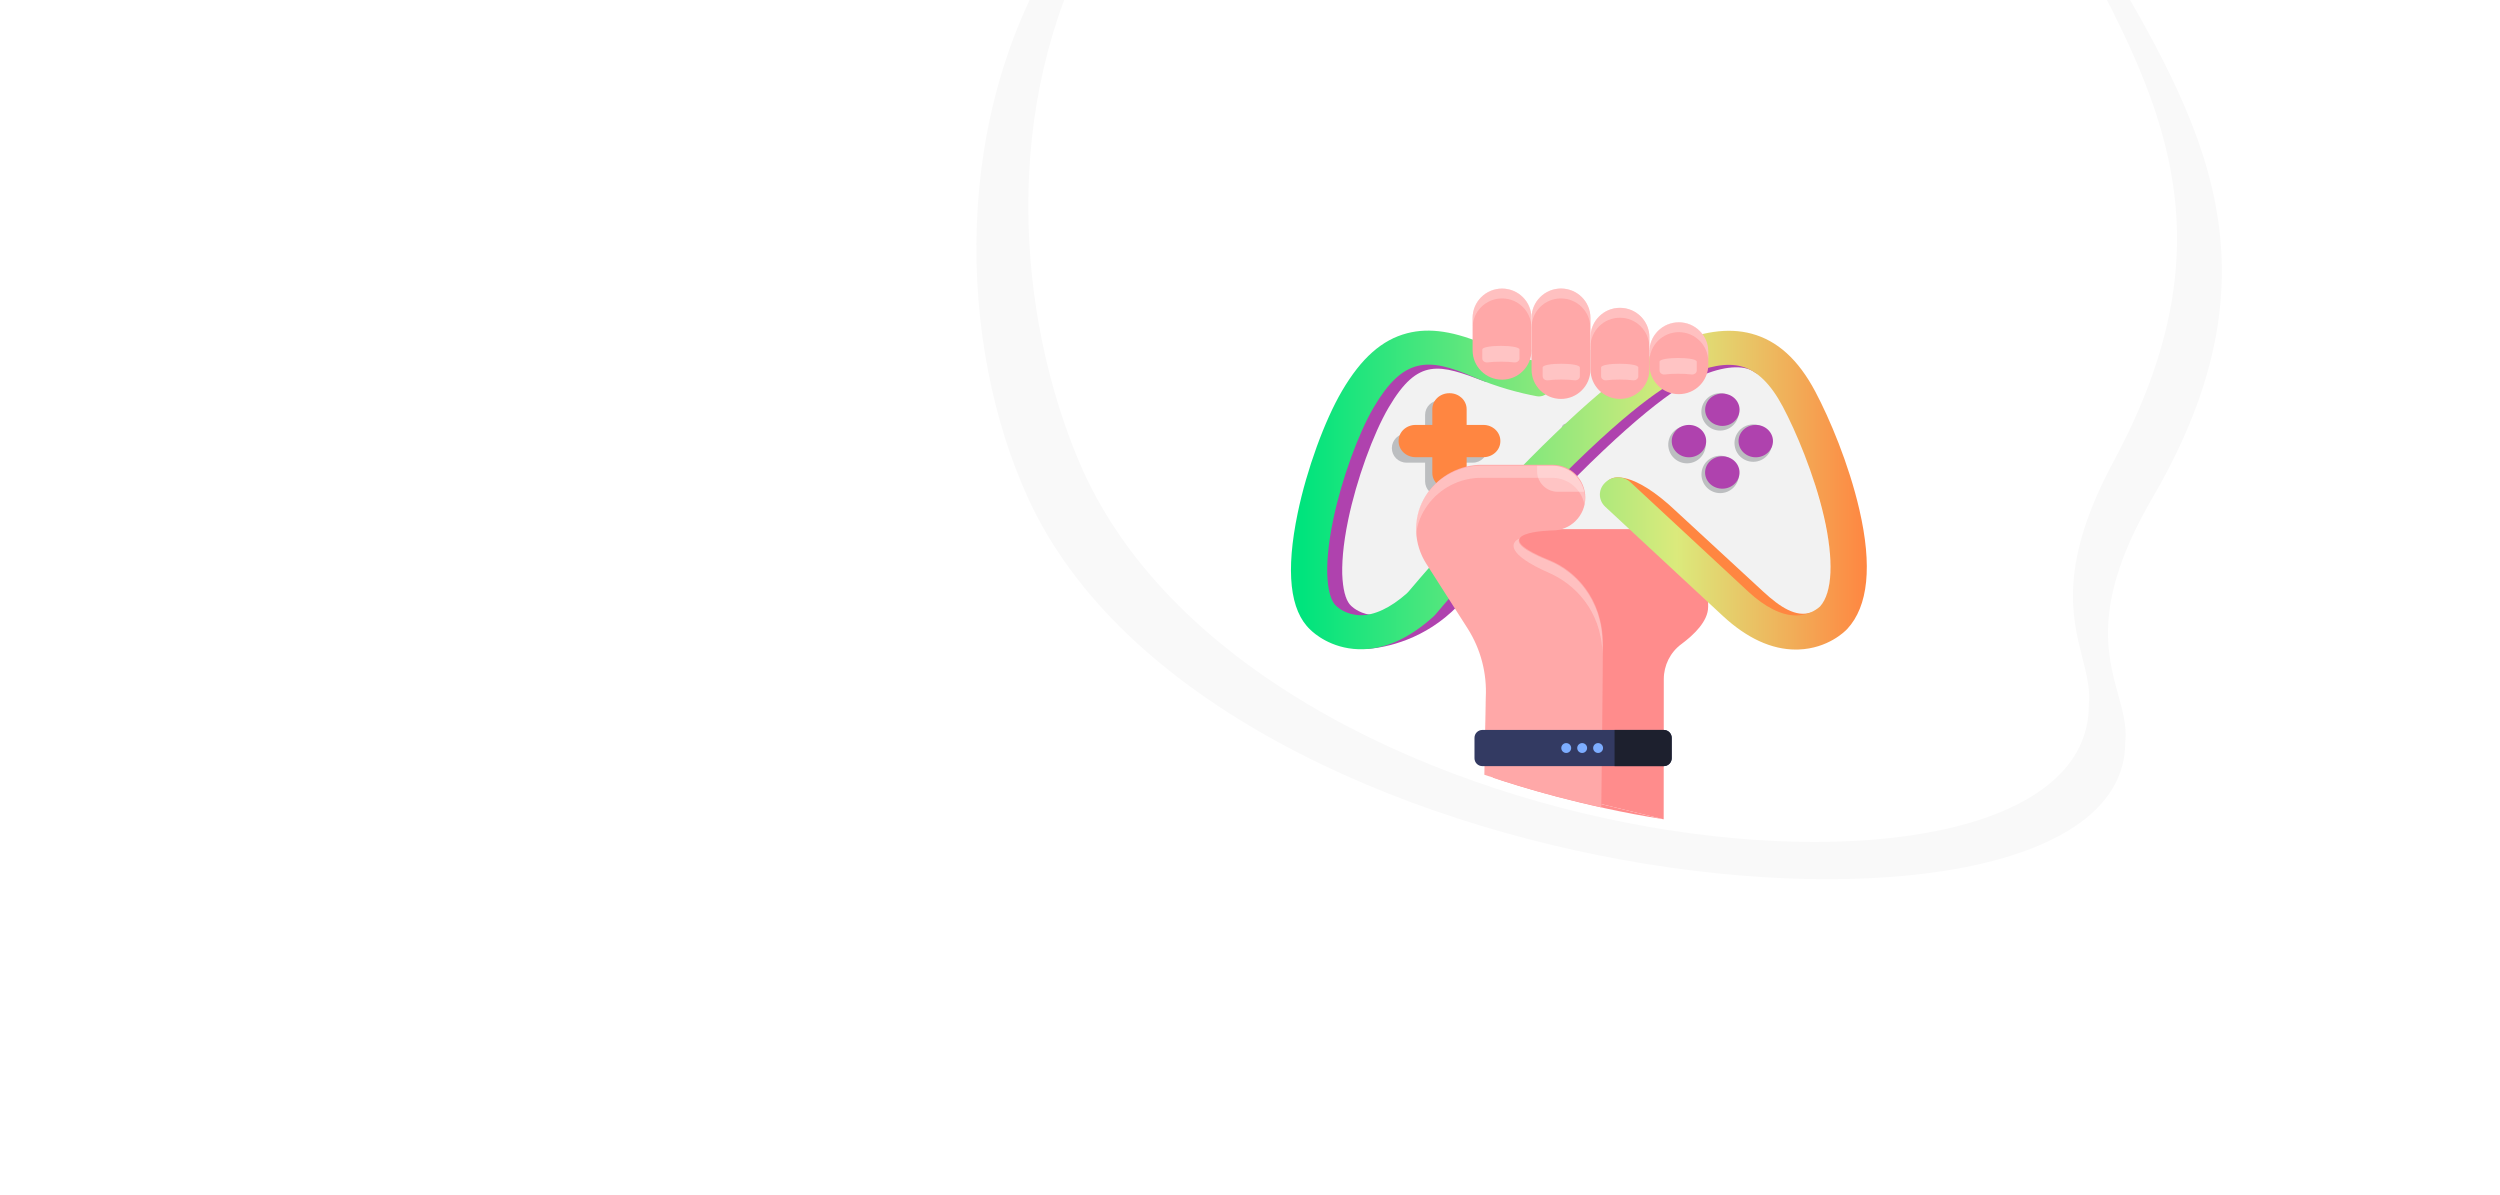 <svg width="1000" height="478" viewBox="0 0 1000 478" fill="none" xmlns="http://www.w3.org/2000/svg">
<path fill-rule="evenodd" clip-rule="evenodd" d="M410.469 -1C380.815 64.699 386.995 142.292 411.227 195.244C485.684 357.947 850.083 390.208 850.083 293.01C850.821 286.74 849.17 280.748 847.3 273.965C842.76 257.491 836.934 236.353 860.929 195.244C908.807 113.217 887.148 57.978 853.777 -1H1000V478H0V-1H410.469Z" fill="white"/>
<g filter="url(#filter0_i)">
<path fill-rule="evenodd" clip-rule="evenodd" d="M437.633 -30.23C400.176 38.608 406.961 122.143 431.539 180.448C500.078 343.035 835.514 375.273 835.514 278.145C836.193 271.879 834.673 265.891 832.952 259.113C828.773 242.65 823.41 221.528 845.498 180.448C893.8 90.611 864.324 35.196 828.824 -30.23H836.799C838.12 -27.97 839.438 -25.721 840.75 -23.483C880.603 44.512 914.828 102.905 860.93 195.246C836.935 236.355 842.761 257.493 847.301 273.967C849.17 280.75 850.822 286.742 850.084 293.012C850.084 390.21 485.685 357.949 411.228 195.246C383.283 134.18 379.346 40.343 426.689 -30.23H437.633Z" fill="#F9F9F9"/>
</g>
<path d="M683.251 198.443V242.775C683.251 248.501 677.515 253.963 672.571 257.626C668.11 260.916 665.517 266.137 665.517 271.665C665.517 292.305 665.48 327.725 665.474 327.725C665.468 327.725 665.468 327.725 665.468 327.725L665.457 327.722L597.249 311.086L599.966 259.403L583.551 198.443H683.251Z" fill="#FF8C8C"/>
<path d="M665.457 327.722L597.249 311.086C607.232 314.414 632.687 322.487 665.457 327.722Z" fill="#FF8C8C"/>
<path d="M552.059 154.35C557.531 148.23 567.991 142.615 576.231 142.461C576.275 141.035 575.023 137.986 572.408 137.328C571.968 137.219 571.507 137.197 571.067 137.219C562.783 137.899 555.267 140.575 550.323 146.892C548.191 149.875 550.828 153.341 552.059 154.35Z" fill="#1A1A1A"/>
<path d="M710.142 154.35C704.67 148.23 694.21 142.615 685.97 142.461C685.926 141.035 687.178 137.986 689.793 137.328C690.233 137.219 690.694 137.197 691.134 137.219C699.418 137.899 706.934 140.575 711.878 146.892C714.032 149.875 711.395 153.341 710.142 154.35Z" fill="#1A1A1A"/>
<path d="M732.012 232.156C733.115 221.872 731.276 215.26 729.068 204.609L720.892 175.631C720.892 175.324 720.914 174.995 720.914 174.688C720.914 172.253 720.672 169.884 720.189 167.602L720.167 167.405L720.145 167.427C716.783 151.721 702.829 139.941 686.084 139.941C685.908 139.941 685.732 139.941 685.579 139.941H573.661V139.985C557.707 140.753 544.566 152.247 541.314 167.405C540.809 169.752 540.545 172.187 540.545 174.688C540.545 175.082 540.545 175.455 540.567 175.828C537.956 197.155 535.832 209.168 537.073 230.163C536.062 241.613 545.094 251.484 556.63 251.484C562.3 251.484 567.684 249.028 571.419 244.772C571.419 244.772 602.338 211.671 602.36 211.649H659.121C659.143 211.671 690.084 244.772 690.084 244.772C693.819 249.028 699.203 251.484 704.873 251.484C716.204 251.598 730.159 249.42 732.012 232.156Z" fill="#F2F2F2"/>
<path d="M620.862 200.434C623.249 194.681 620.512 188.085 614.749 185.702C608.985 183.319 602.378 186.051 599.991 191.804C597.603 197.557 600.34 204.153 606.103 206.536C611.867 208.919 618.474 206.187 620.862 200.434Z" fill="#F2F2F2"/>
<path d="M653.122 207.246C659.279 206.248 663.461 200.457 662.462 194.31C661.462 188.163 655.66 183.989 649.503 184.987C643.345 185.984 639.164 191.776 640.163 197.922C641.162 204.069 646.964 208.243 653.122 207.246Z" fill="#F2F2F2"/>
<path d="M704.873 251.482C706.894 251.482 708.828 251.175 710.652 250.626L682.524 221.561C676.393 215.222 667.933 211.646 659.121 211.646C659.165 211.712 690.084 244.769 690.084 244.769C693.819 249.025 699.203 251.482 704.873 251.482Z" fill="#CCCCCC"/>
<path d="M550.744 250.582C552.59 251.174 554.59 251.482 556.633 251.482C562.303 251.482 567.687 249.025 571.422 244.769C571.422 244.769 600.1 214.059 602.231 211.778L602.297 211.559C593.463 211.559 585.025 215.134 578.894 221.474L550.744 250.582Z" fill="#CCCCCC"/>
<path d="M610.404 204.562C615.076 204.562 618.864 200.781 618.864 196.117C618.864 191.453 615.076 187.672 610.404 187.672C605.731 187.672 601.943 191.453 601.943 196.117C601.943 200.781 605.731 204.562 610.404 204.562Z" fill="#1A1A1A"/>
<path d="M610.404 204.562C615.084 204.562 618.864 200.789 618.864 196.117C618.864 195.546 618.798 194.976 618.688 194.428C613.37 197.63 607.986 199.012 602.383 198.815C603.526 202.149 606.69 204.562 610.404 204.562Z" fill="#231F20"/>
<path d="M689.762 172.034C693.79 171.084 696.284 167.056 695.333 163.035C694.382 159.015 690.346 156.525 686.318 157.474C682.29 158.424 679.796 162.453 680.747 166.473C681.698 170.493 685.734 172.983 689.762 172.034Z" fill="#BCBEC0"/>
<path d="M695.003 192.633C696.587 188.816 694.771 184.44 690.948 182.859C687.124 181.278 682.741 183.091 681.157 186.908C679.573 190.724 681.389 195.1 685.212 196.681C689.036 198.262 693.419 196.45 695.003 192.633Z" fill="#BCBEC0"/>
<path d="M703.012 184.522C707.04 183.573 709.534 179.544 708.583 175.523C707.632 171.503 703.596 169.013 699.568 169.963C695.54 170.912 693.046 174.941 693.997 178.961C694.948 182.982 698.984 185.471 703.012 184.522Z" fill="#BCBEC0"/>
<path d="M676.516 185.135C680.543 184.186 683.037 180.157 682.086 176.137C681.135 172.116 677.099 169.627 673.072 170.576C669.044 171.525 666.55 175.554 667.501 179.575C668.452 183.595 672.488 186.085 676.516 185.135Z" fill="#BCBEC0"/>
<path d="M629.264 169.484H626.407C625.462 169.484 624.715 170.252 624.715 171.173C624.715 172.117 625.484 172.862 626.407 172.862H629.264C630.209 172.862 630.956 172.095 630.956 171.173C630.978 170.23 630.209 169.484 629.264 169.484Z" fill="#BCBEC0"/>
<path d="M638.685 169.484H635.829C634.884 169.484 634.137 170.252 634.137 171.173C634.137 172.117 634.906 172.862 635.829 172.862H638.685C639.63 172.862 640.378 172.095 640.378 171.173C640.378 170.23 639.63 169.484 638.685 169.484Z" fill="#BCBEC0"/>
<path d="M589.155 173.435H581.684V165.977C581.684 162.774 579.069 160.164 575.86 160.164C572.652 160.164 570.037 162.774 570.037 165.977V173.435H562.566C559.357 173.435 556.742 176.045 556.742 179.248C556.742 182.451 559.357 185.061 562.566 185.061H570.037V192.519C570.037 195.722 572.652 198.332 575.86 198.332C579.069 198.332 581.684 195.722 581.684 192.519V185.061H589.155C592.363 185.061 594.978 182.451 594.978 179.248C594.978 176.045 592.363 173.435 589.155 173.435Z" fill="#BCBEC0"/>
<path d="M670.838 204.851C652.6 187.434 644.953 191.319 644.953 191.319C644.953 191.319 644.953 191.319 644.929 191.297C644.264 191.542 643.694 191.855 643.291 192.235C643.243 192.279 643.196 192.324 643.148 192.391C640.322 195.07 645.285 200.095 648.135 202.752C659.083 212.934 684.54 236.603 695.227 246.473C703.514 254.132 711.945 258.531 720.351 259.603L726.55 253.842L726.858 246.026C726.17 246.138 725.457 246.205 724.697 246.227C724.602 246.227 724.365 244.999 724.27 245.022C718.428 246.942 712.111 242.945 705.391 236.737L670.838 204.851Z" fill="#FF8641"/>
<path d="M688.148 133.373C683.565 134.356 678.72 136.008 673.496 138.33C658.63 145.007 636.426 163.786 607.501 194.177C588.574 214.05 572.758 232.695 569.434 236.625C569.22 236.893 568.983 237.117 568.721 237.362C562.167 243.168 555.755 246.182 550.127 246.093C544.594 246.004 541.174 243.012 540.699 242.565L540.391 242.275C537.185 239.35 534.976 228.587 539.298 207.82C542.599 191.988 549.272 173.522 555.494 162.938C567.32 142.863 575.727 145.722 593.965 152.621C597.456 153.939 596.815 146.391 597.076 143.824L572.521 132.592C571.262 132.77 570.051 133.016 568.84 133.329C558.795 135.941 550.531 143.265 542.837 156.35C535.855 168.207 528.731 187.835 525.097 205.185C520.229 228.542 521.939 244.262 530.179 251.921C531.461 253.194 537.446 258.575 547.277 259.558C554.354 258.955 569.933 255.985 583.279 242.185C589.121 235.353 602.657 219.722 618.378 203.198C652.764 167.091 670.741 154.676 679.741 150.634C689.288 146.347 697.623 145.766 701.898 148.915C704.201 150.612 708.072 148.825 710.566 151.058L714.223 148.245L688.148 133.373Z" fill="#AF42AE"/>
<path d="M593.351 169.968H586.654V163.671C586.654 160.143 583.614 157.285 579.862 157.285H579.72C575.968 157.285 572.928 160.143 572.928 163.671V169.968H566.231C562.479 169.968 559.439 172.827 559.439 176.355V176.489C559.439 180.017 562.479 182.875 566.231 182.875H572.928V189.172C572.928 192.7 575.968 195.558 579.72 195.558H579.862C583.614 195.558 586.654 192.7 586.654 189.172V182.875H593.351C597.103 182.875 600.143 180.017 600.143 176.489V176.355C600.143 172.849 597.103 169.968 593.351 169.968Z" fill="#FF8641"/>
<path d="M691.577 169.876C695.091 168.507 696.76 164.719 695.304 161.415C693.849 158.111 689.82 156.542 686.306 157.91C682.792 159.279 681.123 163.067 682.579 166.371C684.035 169.676 688.063 171.245 691.577 169.876Z" fill="#AF42AE"/>
<path d="M695.723 190.036C696.332 186.506 693.782 183.18 690.028 182.607C686.274 182.034 682.736 184.431 682.127 187.961C681.517 191.492 684.067 194.818 687.821 195.391C691.576 195.964 695.113 193.566 695.723 190.036Z" fill="#AF42AE"/>
<path d="M675.584 182.918C679.388 182.918 682.471 180.019 682.471 176.442C682.471 172.866 679.388 169.967 675.584 169.967C671.781 169.967 668.697 172.866 668.697 176.442C668.697 180.019 671.781 182.918 675.584 182.918Z" fill="#AF42AE"/>
<path d="M702.301 182.918C706.104 182.918 709.188 180.019 709.188 176.442C709.188 172.866 706.104 169.967 702.301 169.967C698.497 169.967 695.414 172.866 695.414 176.442C695.414 180.019 698.497 182.918 702.301 182.918Z" fill="#AF42AE"/>
<path d="M743.741 203.821C739.514 185.533 731.844 167.423 726.097 156.593C719.305 143.799 710.946 136.229 700.568 133.46C691.188 130.959 680.359 132.545 667.488 138.328C652.622 145.004 630.418 163.784 601.493 194.174C582.567 214.047 566.751 232.693 563.426 236.623C563.212 236.891 562.975 237.114 562.714 237.36C556.159 243.165 549.747 246.18 544.119 246.09C538.586 246.001 535.166 243.009 534.691 242.562L534.383 242.272C531.177 239.347 528.968 228.584 533.29 207.818C536.591 191.986 543.264 173.519 549.486 162.935C561.312 142.861 571.263 142.928 589.097 150.676C598.834 154.896 607.905 157.219 614.721 158.492C616.193 158.759 617.689 158.335 618.758 157.353C620.396 155.857 621.987 154.383 623.579 152.976C626.286 150.565 624.861 146.277 621.18 145.719C621.133 145.719 621.085 145.697 621.038 145.697C614.958 144.803 605.507 142.749 595.2 138.283C581.854 132.478 571.856 130.959 562.832 133.304C552.787 135.916 544.523 143.24 536.829 156.326C529.847 168.205 522.699 187.833 519.089 205.183C514.221 228.539 515.931 244.259 524.171 251.918C525.549 253.281 532.317 259.354 543.431 259.689C553.476 259.979 563.616 255.536 573.542 246.47C573.78 246.247 573.994 246.023 574.184 245.8C574.35 245.599 591.424 225.19 612.346 203.218C646.756 167.088 664.709 154.673 673.733 150.631C683.28 146.344 690.76 145.004 696.602 146.568C702.848 148.242 708.262 153.512 713.131 162.667C718.26 172.314 725.646 189.619 729.588 206.701C733.577 224.006 733.007 237.069 728.02 242.585C727.997 242.607 727.973 242.629 727.949 242.652L728.02 242.585C727.569 243.009 724.173 246.09 718.664 246.18C718.569 246.18 718.474 246.18 718.379 246.18C712.656 246.18 706.078 242.897 699.357 236.69C688.647 226.775 663 202.95 652.147 192.857C649.392 190.289 644.951 190.311 642.22 192.901C642.173 192.946 642.125 192.991 642.054 193.058C639.228 195.737 639.252 200.047 642.102 202.704C653.049 212.886 678.507 236.556 689.193 246.425C698.811 255.313 708.619 259.823 718.355 259.823C718.711 259.823 719.067 259.823 719.4 259.801C731.226 259.399 738.113 252.432 738.849 251.628L738.897 251.584C747.327 242.473 748.966 226.396 743.741 203.821Z" fill="url(#paint0_linear)"/>
<path d="M624.398 159.571C617.893 159.571 612.619 154.306 612.619 147.813V127.172C612.619 120.679 617.893 115.414 624.398 115.414C630.902 115.414 636.176 120.679 636.176 127.172V147.813C636.176 154.306 630.902 159.571 624.398 159.571Z" fill="#FFA8A8"/>
<path d="M600.818 151.871C594.313 151.871 589.039 146.606 589.039 140.113V127.193C589.039 120.7 594.313 115.436 600.818 115.436C607.322 115.436 612.596 120.7 612.596 127.193V140.113C612.596 146.606 607.322 151.871 600.818 151.871Z" fill="#FFA8A8"/>
<path d="M647.98 159.57C641.475 159.57 636.201 154.305 636.201 147.812V134.892C636.201 128.399 641.475 123.135 647.98 123.135C654.484 123.135 659.758 128.399 659.758 134.892V147.812C659.758 154.305 654.484 159.57 647.98 159.57Z" fill="#FFA8A8"/>
<path d="M671.536 157.663C665.032 157.663 659.758 152.399 659.758 145.906V140.685C659.758 134.192 665.032 128.928 671.536 128.928C678.041 128.928 683.315 134.192 683.315 140.685V145.884C683.337 152.377 678.063 157.663 671.536 157.663Z" fill="#FFA8A8"/>
<g opacity="0.6">
<path opacity="0.6" d="M636.174 138.843C636.174 132.35 641.448 127.085 647.952 127.085C654.457 127.085 659.731 132.35 659.731 138.843V134.894C659.731 128.401 654.457 123.137 647.952 123.137C641.448 123.137 636.174 128.401 636.174 134.894V138.843Z" fill="#FFEDED"/>
</g>
<g opacity="0.6">
<path opacity="0.6" d="M600.818 119.364C607.322 119.364 612.596 124.629 612.596 131.122C612.596 124.629 617.87 119.364 624.375 119.364C630.879 119.364 636.153 124.629 636.153 131.122V127.174C636.153 120.681 630.879 115.416 624.375 115.416C617.87 115.416 612.596 120.681 612.596 127.174C612.596 120.681 607.322 115.416 600.818 115.416C594.313 115.416 589.039 120.681 589.039 127.174V131.122C589.017 124.629 594.313 119.364 600.818 119.364Z" fill="#FFEDED"/>
</g>
<g opacity="0.6">
<path opacity="0.6" d="M671.534 128.906C665.03 128.906 659.756 134.171 659.756 140.664V144.612C659.756 138.119 665.03 132.855 671.534 132.855C678.039 132.855 683.313 138.119 683.313 144.612V140.664C683.335 134.171 678.061 128.906 671.534 128.906Z" fill="#FFEDED"/>
</g>
<path d="M605.639 144.961C602.805 144.566 597.882 144.566 595.07 144.961C593.949 145.115 592.916 144.369 592.916 143.404V139.828C592.916 137.854 607.793 137.854 607.793 139.828V143.404C607.771 144.369 606.76 145.115 605.639 144.961Z" fill="#FFC4C4"/>
<path d="M629.792 152.114C626.957 151.719 622.035 151.719 619.222 152.114C618.101 152.267 617.068 151.521 617.068 150.556V146.981C617.068 145.006 631.945 145.006 631.945 146.981V150.556C631.945 151.521 630.913 152.267 629.792 152.114Z" fill="#FFC4C4"/>
<path d="M653.165 152.114C650.33 151.719 645.408 151.719 642.595 152.114C641.474 152.267 640.441 151.521 640.441 150.556V146.981C640.441 145.006 655.318 145.006 655.318 146.981V150.556C655.318 151.521 654.286 152.267 653.165 152.114Z" fill="#FFC4C4"/>
<path d="M676.546 149.787C673.711 149.392 668.789 149.392 665.976 149.787C664.855 149.941 663.822 149.195 663.822 148.23V144.676C663.822 142.702 678.699 142.702 678.699 144.676V148.23C678.699 149.195 677.666 149.941 676.546 149.787Z" fill="#FFC4C4"/>
<path d="M621.02 212.173C628.265 212.173 634.126 206.3 634.126 199.041C634.126 191.782 628.265 185.908 621.02 185.908H592.702C584.184 185.908 576.128 190.044 571.167 196.995C570.552 197.853 569.981 198.755 569.476 199.679C565.042 207.796 565.547 217.695 570.508 225.482L587.016 251.329C592.285 259.601 594.831 269.301 594.304 279.09L593.728 309.894C612.224 316.076 623.538 319.071 640.51 322.971C640.469 326.45 640.51 322.028 640.51 322.971C640.696 307.136 641.151 268.722 641.151 257.577C641.151 239.297 629.977 228.188 619.923 224.118C591.758 212.701 621.02 212.173 621.02 212.173Z" fill="#FFA8A8"/>
<path d="M620.841 186.287H614.842V188.459C614.842 193.021 618.534 196.707 623.104 196.707H633.696C632.444 190.74 627.17 186.287 620.841 186.287Z" fill="#FFC4C4"/>
<g opacity="0.6">
<path opacity="0.6" d="M632.994 234.261C632.203 233.274 631.346 232.375 630.489 231.519C630.204 231.234 629.896 230.949 629.61 230.686C628.577 229.742 627.501 228.865 626.402 228.097C625.94 227.768 625.457 227.439 624.995 227.132C624.358 226.737 623.721 226.342 623.084 225.991C622.93 225.904 622.776 225.816 622.6 225.728C621.655 225.224 620.688 224.785 619.744 224.39C608.778 219.959 606.493 217.173 607.811 215.418C607.811 215.418 607.789 215.418 607.789 215.396C604.273 216.976 602.296 221.538 619.744 229.194C629.5 233.471 640.576 243.913 640.993 261.549C640.993 261.461 640.993 261.396 640.993 261.308C640.993 261.242 640.993 261.176 640.993 261.11C640.993 261.023 640.993 260.957 640.993 260.869C640.993 260.76 640.993 260.672 640.993 260.584C640.993 260.54 640.993 260.474 640.993 260.43C640.993 260.321 640.993 260.211 640.993 260.101C640.993 260.058 640.993 259.992 640.993 259.948C640.993 259.838 640.993 259.729 640.993 259.619C640.993 259.553 640.993 259.465 640.993 259.399C640.993 259.29 640.993 259.202 640.993 259.092C640.993 259.049 640.993 259.005 640.993 258.961C640.993 258.873 640.993 258.785 640.993 258.698C640.993 258.632 640.993 258.566 640.993 258.5C640.993 258.434 640.993 258.368 640.993 258.303C640.993 258.237 640.993 258.171 640.993 258.127C640.993 258.039 640.993 257.974 640.993 257.886C640.993 257.842 640.993 257.798 640.993 257.776C640.993 248.366 638.027 240.886 633.763 235.27C633.522 234.919 633.258 234.59 632.994 234.261Z" fill="#FFEDED"/>
</g>
<g opacity="0.6">
<path opacity="0.6" d="M594.118 279.121C594.118 279.165 594.118 279.209 594.118 279.231L593.588 309.753H593.676L594.118 284.057C594.206 282.411 594.206 280.744 594.118 279.121Z" fill="#FFEDED"/>
</g>
<g opacity="0.6">
<path opacity="0.6" d="M569.264 204.847C569.77 203.925 570.341 203.026 570.956 202.17C575.923 195.239 583.966 191.115 592.514 191.115H620.861C627.278 191.115 632.618 195.721 633.76 201.798C633.914 201.008 633.98 200.218 633.98 199.385C633.98 192.146 628.113 186.289 620.861 186.289H592.514C583.987 186.289 575.923 190.413 570.956 197.345C570.341 198.2 569.77 199.099 569.264 200.021C566.825 204.474 565.88 209.453 566.342 214.345C566.671 211.054 567.616 207.83 569.264 204.847Z" fill="#FFEDED"/>
</g>
<path d="M665.518 306.452H592.957C591.199 306.452 589.793 305.026 589.793 303.293V295.133C589.793 293.378 591.221 291.975 592.957 291.975H665.518C667.276 291.975 668.683 293.4 668.683 295.133V303.293C668.683 305.026 667.254 306.452 665.518 306.452Z" fill="#333A62"/>
<path d="M639.239 301.187C640.332 301.187 641.217 300.303 641.217 299.212C641.217 298.122 640.332 297.238 639.239 297.238C638.147 297.238 637.262 298.122 637.262 299.212C637.262 300.303 638.147 301.187 639.239 301.187Z" fill="#7DADFF"/>
<path d="M632.863 301.187C633.955 301.187 634.84 300.303 634.84 299.212C634.84 298.122 633.955 297.238 632.863 297.238C631.77 297.238 630.885 298.122 630.885 299.212C630.885 300.303 631.77 301.187 632.863 301.187Z" fill="#7DADFF"/>
<path d="M626.491 301.187C627.584 301.187 628.469 300.303 628.469 299.212C628.469 298.122 627.584 297.238 626.491 297.238C625.399 297.238 624.514 298.122 624.514 299.212C624.514 300.303 625.399 301.187 626.491 301.187Z" fill="#7DADFF"/>
<path d="M665.521 291.975H645.832V306.452H665.521C667.279 306.452 668.686 305.026 668.686 303.293V295.133C668.686 293.4 667.257 291.975 665.521 291.975Z" fill="#1D202E"/>
<defs>
<filter id="filter0_i" x="390.559" y="-30.23" width="498.184" height="381.923" filterUnits="userSpaceOnUse" color-interpolation-filters="sRGB">
<feFlood flood-opacity="0" result="BackgroundImageFix"/>
<feBlend mode="normal" in="SourceGraphic" in2="BackgroundImageFix" result="shape"/>
<feColorMatrix in="SourceAlpha" type="matrix" values="0 0 0 0 0 0 0 0 0 0 0 0 0 0 0 0 0 0 127 0" result="hardAlpha"/>
<feOffset dy="4"/>
<feGaussianBlur stdDeviation="3"/>
<feComposite in2="hardAlpha" operator="arithmetic" k2="-1" k3="1"/>
<feColorMatrix type="matrix" values="0 0 0 0 0.102 0 0 0 0 0.102 0 0 0 0 0.102 0 0 0 0.3 0"/>
<feBlend mode="normal" in2="shape" result="effect1_innerShadow"/>
</filter>
<linearGradient id="paint0_linear" x1="516.385" y1="196.036" x2="746.728" y2="196.036" gradientUnits="userSpaceOnUse">
<stop offset="0.02" stop-color="#00E47D"/>
<stop offset="0.67" stop-color="#DBEA7C"/>
<stop offset="1" stop-color="#FF8641"/>
</linearGradient>
</defs>
</svg>
